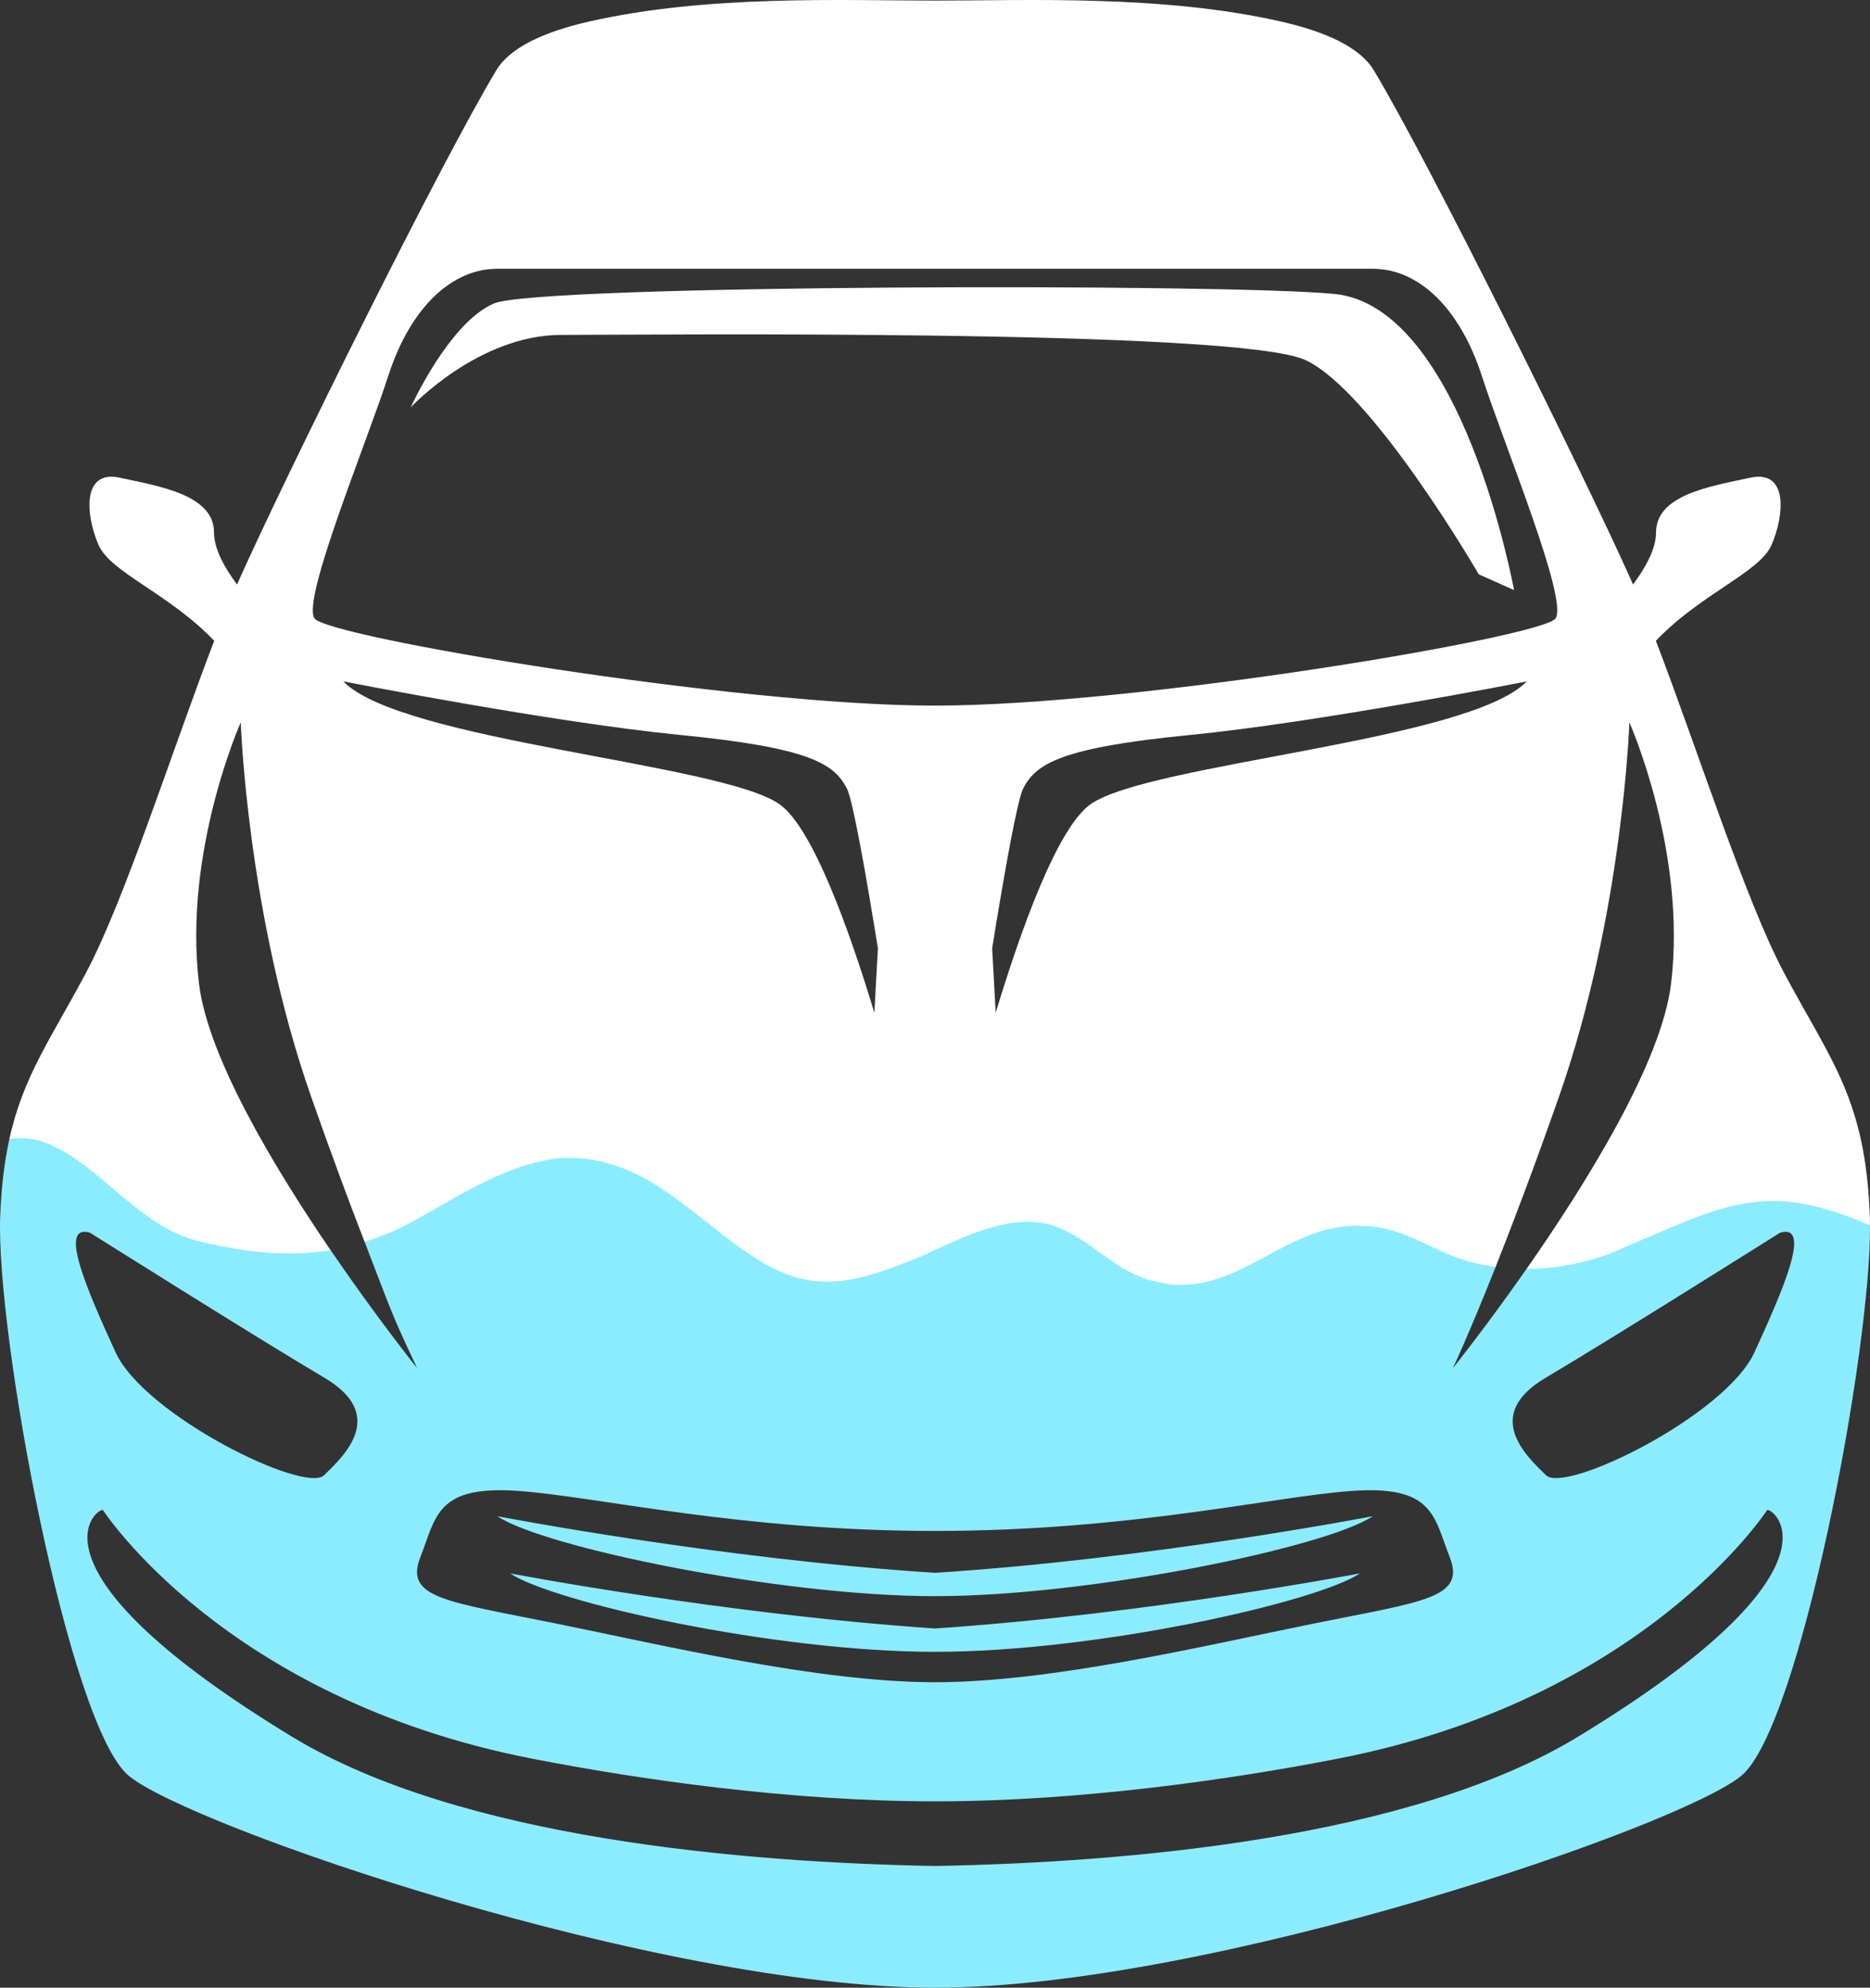 <svg version="1.1" id="图层_1" x="0px" y="0px" width="188.211px" height="200px" viewBox="0 0 188.211 200" enable-background="new 0 0 188.211 200" xml:space="preserve" xmlns:xml="http://www.w3.org/XML/1998/namespace" xmlns="http://www.w3.org/2000/svg" xmlns:xlink="http://www.w3.org/1999/xlink">
  <rect x="0" y="0" width="188.211" height="200" fill="#333333" stroke="none"/>
  <path fill="#8CECFF" d="M138.165,152.559c0,0-22.396,4.32-44.057,5.694c-21.658-1.374-44.055-5.694-44.055-5.694
	c4.643,3.127,28.393,8.045,44.055,8.045C109.771,160.604,133.521,155.686,138.165,152.559z M51.338,158.311
	c4.295,2.881,26.461,7.894,42.77,7.894c16.311,0,38.48-5.013,42.77-7.894c0,0-21.521,4.119-42.77,5.545
	C72.86,162.43,51.338,158.311,51.338,158.311z M163.475,124.507c-3.024,1.412-6.619,1.337-9.828,3.162
	c-4.078,5.834-7.414,9.994-7.414,9.994s1.586-3.356,4.304-10.197c0.038-1.247-1.484-1.231-2.209-1.414
	c-4.021-0.927-6.804-4.709-11.44-4.709c-7.729-0.309-12.677,7.729-20.714,5.565c-4.33-0.928-7.11-5.258-11.438-5.874
	c-4.021-0.62-8.656,1.854-12.059,3.399c-6.184,2.475-10.512,4.02-16.387,0.31c-6.492-4.019-11.439-10.821-20.096-10.203
	c-5.566,0.618-10.822,4.329-15.459,6.803c-1.387,0.663-4.285,2.345-4.039,3.608c2.647,6.82,2.53,6.88,5.287,12.712
	c0,0-4.07-5.081-8.713-11.88c-3.601-1.971-8.107-0.607-13.007-1.783c-6.492-1.548-10.688-8.58-16.563-10.125
	c-0.838-0.181-2-0.469-2.755,0.723c-0.49,2.229-0.814,4.76-0.926,7.849c-0.43,11.835,6.885,51.138,12.916,56.209
	C18.958,183.727,66.18,200,94.108,200c27.932,0,75.152-16.273,81.18-21.346c5.896-4.959,13.019-42.653,12.924-55.377
	c-0.2-1.277-0.412-1.156-0.619-1.243C177.389,117.705,173.061,120.486,163.475,124.507z M42.307,156.682
	c1.613-4.123,1.613-7.291,10.004-6.656c8.012,0.604,22.262,4.015,41.797,4.015c19.537,0,33.783-3.409,41.794-4.015
	c8.396-0.635,8.396,2.533,10.009,6.656c1.612,4.118-2.582,4.438-13.558,6.654c-10.979,2.219-26.469,5.928-38.246,5.928
	c-11.773,0-27.268-3.709-38.246-5.928C44.887,161.118,40.692,160.8,42.307,156.682z M9.055,124.033c0,0,17.111,10.773,23.568,14.578
	c6.455,3.805,1.934,7.924,0,9.824c-1.938,1.905-18.08-6.021-20.986-12.359C8.735,129.74,5.829,123.082,9.055,124.033z
	 M158.823,174.747c-16.88,10.258-45.498,12.657-64.715,13.007c-19.215-0.35-47.834-2.749-64.715-13.007
	C2.278,158.264,9.381,151.925,10.35,151.925c0,0,12.264,19.019,43.252,25.039c10.594,2.06,25.811,4.285,40.506,4.285
	c14.697,0,29.917-2.226,40.505-4.285c30.988-6.021,43.255-25.039,43.255-25.039C178.834,151.925,185.939,158.264,158.823,174.747z
	 M176.577,136.076c-2.906,6.34-19.045,14.267-20.979,12.359c-1.938-1.9-6.457-6.021,0-9.824
	c6.452-3.805,23.563-14.578,23.563-14.578C182.387,123.082,179.482,129.74,176.577,136.076z" class="color c1"/>
  <path fill="#FFFFFF" d="M179.588,97.937c-3.914-7.337-8.711-22.467-12.928-33.464c4.625-4.817,10.422-6.855,11.641-9.642
	c1.287-2.961,1.719-7.608-2.154-6.764c-3.875,0.845-9.469,1.691-9.469,5.495c0,1.685-1.096,3.616-2.32,5.246
	c-0.088-0.2-0.178-0.404-0.264-0.599c-4.734-10.564-20.227-41.839-25.822-51.135c-1.397-2.325-4.869-3.885-9.289-4.895
	C117.01-0.558,103.299,0.06,94.108,0.06c-9.195,0-22.9-0.617-34.877,2.121c-4.416,1.01-7.887,2.569-9.283,4.895
	c-5.596,9.296-21.088,40.57-25.824,51.135c-0.088,0.194-0.176,0.398-0.264,0.599c-1.223-1.63-2.322-3.562-2.322-5.246
	c0-3.804-5.594-4.65-9.467-5.495c-3.873-0.845-3.443,3.803-2.152,6.764c1.217,2.786,7.012,4.824,11.641,9.642
	C17.336,75.47,12.542,90.6,8.627,97.937c-3.5,6.56-6.289,10.356-7.684,16.663c0.941-0.106,1.85-0.093,2.688,0.086
	c5.875,1.547,9.895,8.657,16.387,10.203c4.9,1.176,9.055,1.604,13.25,0.896c-5.734-8.403-12.342-19.436-13.236-26.792
	c-1.611-13.312,4.199-26.308,4.199-26.308s0.645,19.337,7.102,37.717c2.031,5.785,3.838,10.628,5.361,14.551
	c1.314-0.416,2.652-0.945,4.039-1.608c4.637-2.474,9.893-6.185,15.459-6.803c8.656-0.618,13.604,6.187,20.096,10.203
	c5.875,3.71,10.203,2.165,16.387-0.312c3.4-1.545,8.039-4.02,12.06-3.397c4.328,0.614,7.107,4.944,11.438,5.874
	c8.037,2.163,12.984-5.874,20.715-5.565c4.639,0,7.422,2.782,11.439,3.71c0.725,0.182,1.465,0.311,2.209,0.413
	c1.707-4.3,3.859-9.972,6.352-17.063c6.459-18.382,7.104-37.719,7.104-37.719s5.805,12.996,4.195,26.308
	c-0.963,7.922-8.552,20.105-14.539,28.678c3.385-0.01,6.803-0.75,9.828-2.162c9.586-4.02,13.914-6.802,24.116-2.473
	c0.207,0.087,0.412,0.158,0.619,0.242c-0.002-0.282-0.002-0.571-0.012-0.83C187.768,110.616,184.325,106.813,179.588,97.937z
	 M88.002,101.902c-2.508-8.291-6.188-18.597-9.541-20.979c-5.813-4.12-38.094-6.34-43.904-12.361c0,0,20.982,4.119,33.896,5.388
	c12.91,1.269,15.492,2.854,16.787,5.389c0.598,1.179,1.902,8.542,3.119,16.073C88.239,97.575,88.122,99.738,88.002,101.902z
	 M109.756,80.926c-3.355,2.38-7.033,12.688-9.543,20.979c-0.119-2.165-0.236-4.328-0.355-6.489
	c1.218-7.531,2.521-14.895,3.121-16.073c1.291-2.535,3.873-4.12,16.783-5.389c12.914-1.269,33.896-5.388,33.896-5.388
	C147.85,74.586,115.568,76.806,109.756,80.926z M156.564,62.225c-1.274,1.877-42.289,8.774-62.457,8.774
	c-20.168,0-61.178-6.897-62.455-8.774c-1.291-1.898,5.166-17.433,7.426-24.404c2.26-6.976,6.457-10.778,10.975-10.778
	c3.494,0,84.618,0,88.11,0c4.521,0,8.713,3.803,10.977,10.778C151.398,44.792,157.857,60.326,156.564,62.225z M134.305,29.576
	c-10.938-1.072-80.055-0.949-84.576,0.952c-4.516,1.901-8.391,10.461-8.391,10.461s6.777-7.291,15.172-7.291
	c8.393,0,68.112-0.634,74.889,2.536c6.781,3.171,17.433,21.553,17.433,21.553l3.551,1.585
	C152.381,59.372,147.217,30.845,134.305,29.576z" class="color c2"/>
</svg>